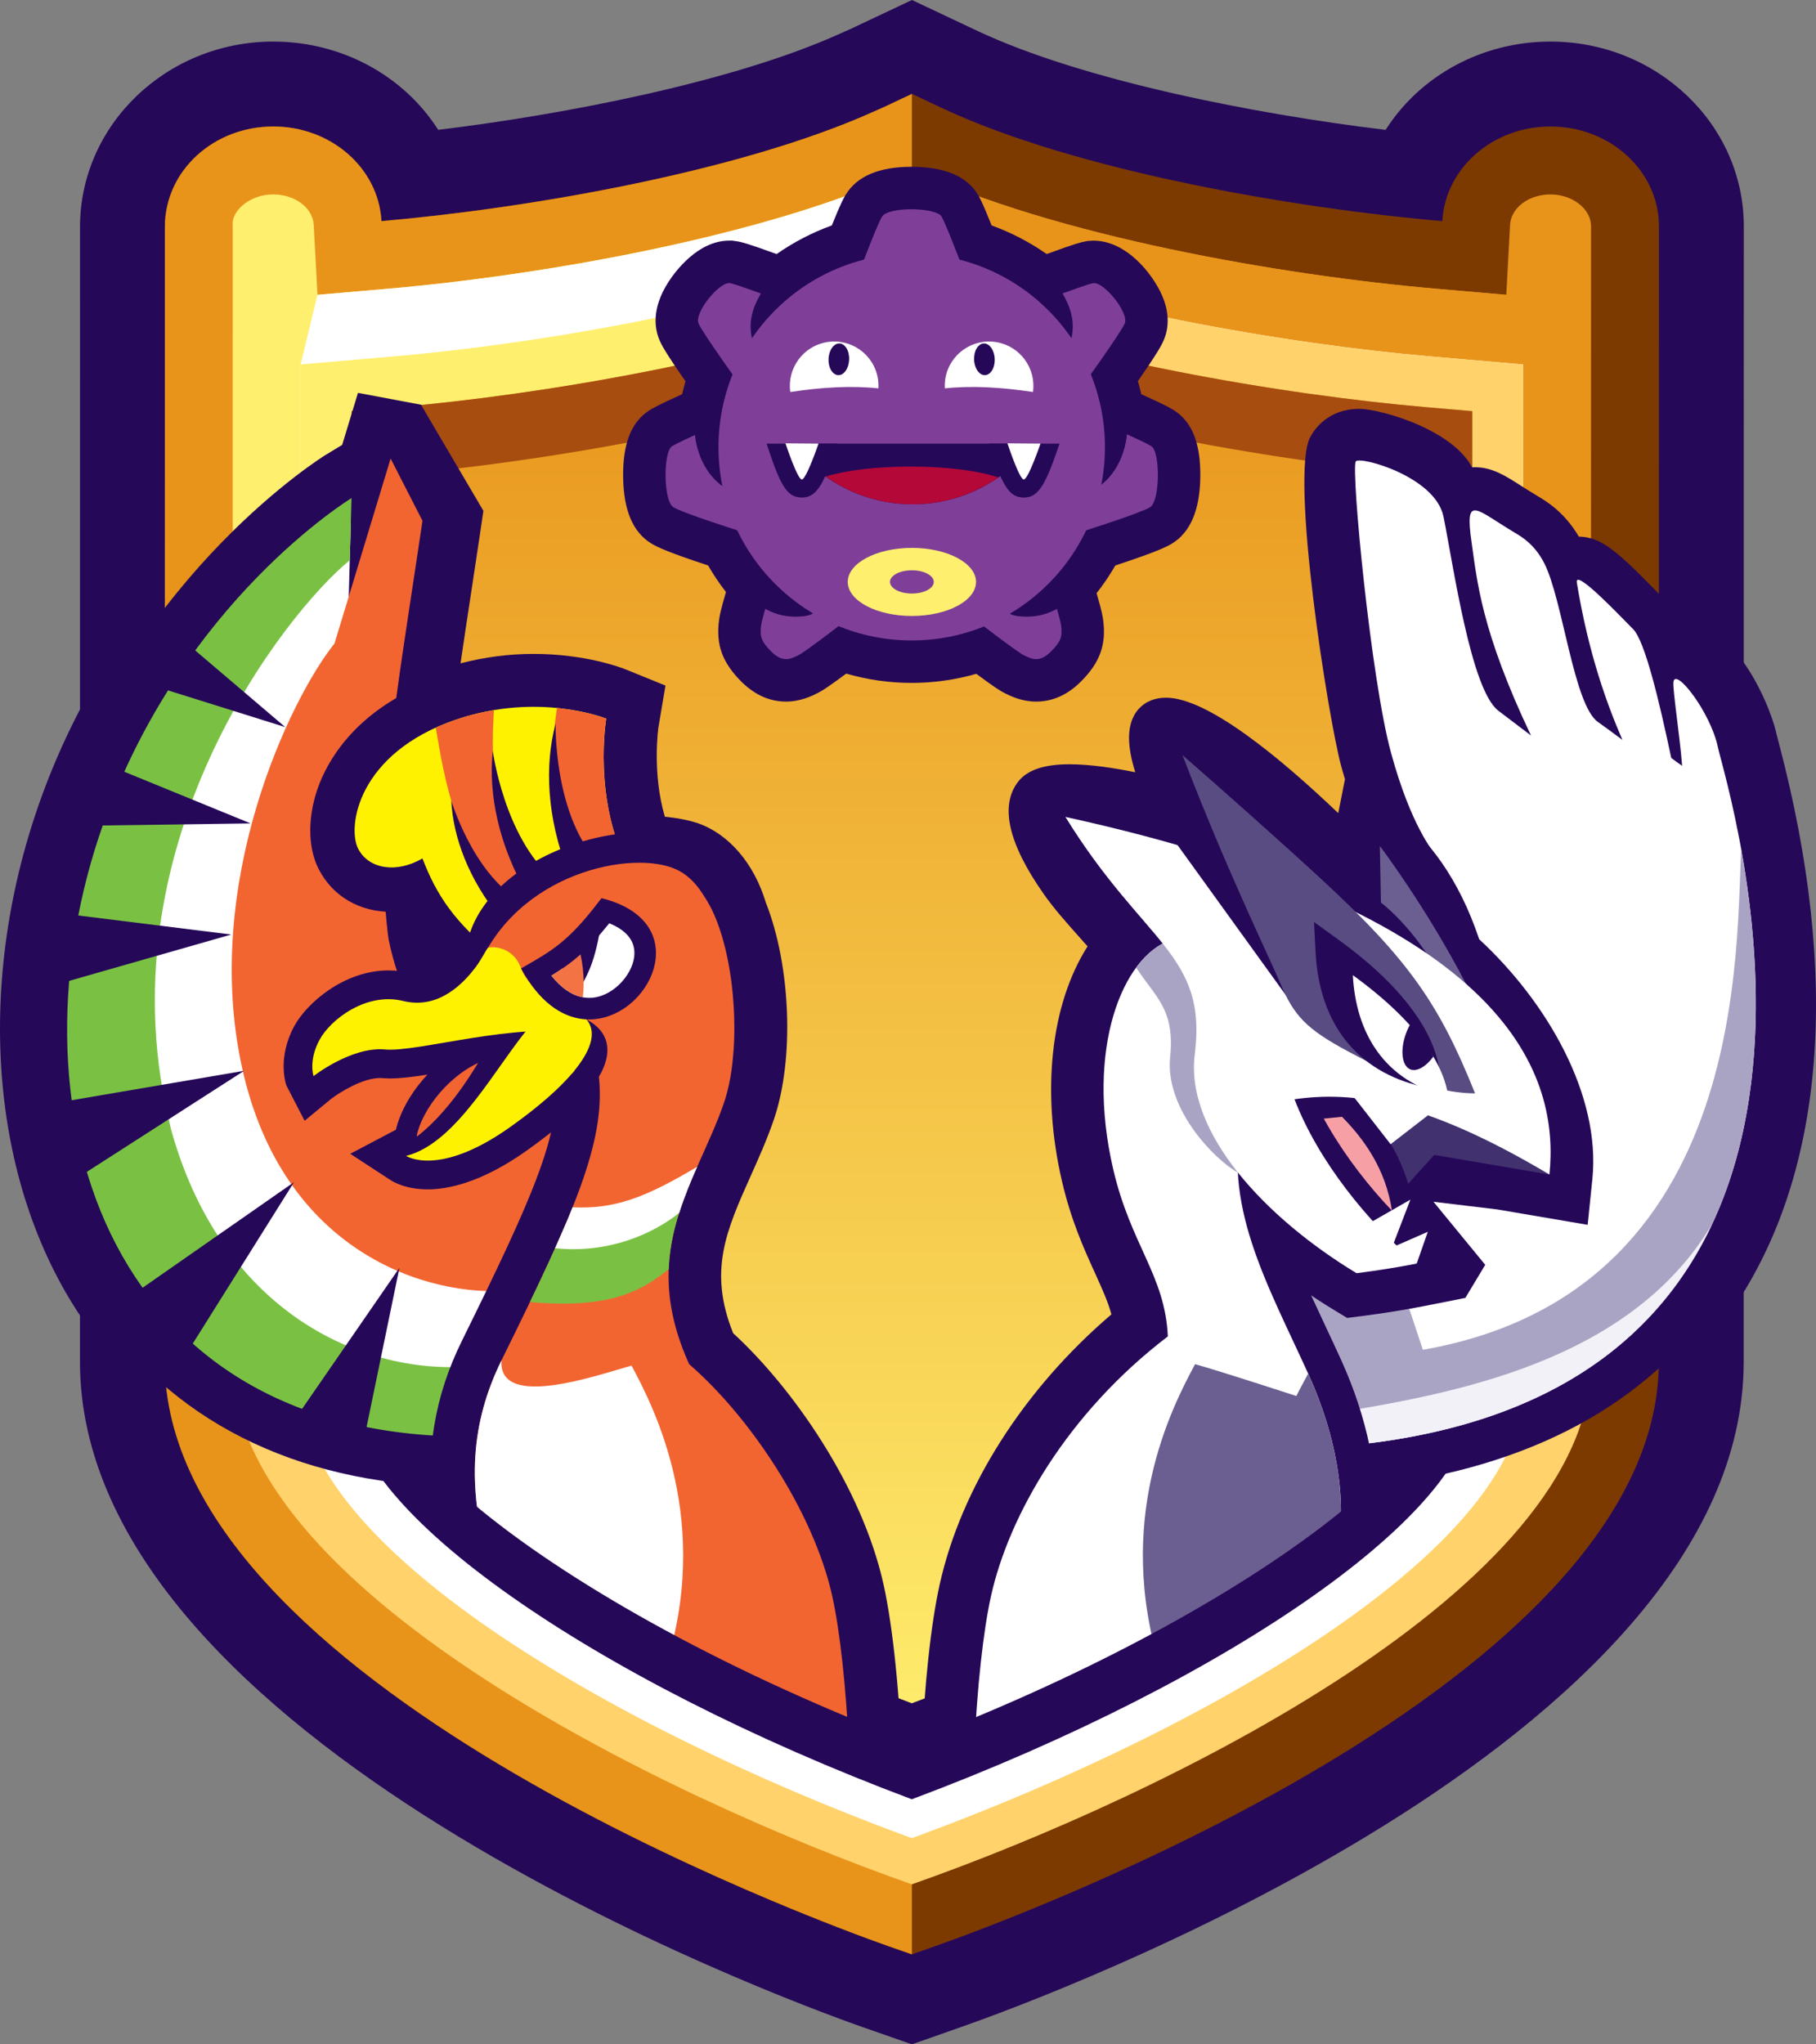 <svg width="327" height="368" viewBox="0 0 327 368" fill="none" xmlns="http://www.w3.org/2000/svg">
<rect x="0" y="0" width="327" height="368" fill="#808080" stroke="none"/>
<g clip-path="url(#clip0_24_72)">
<path d="M84.25 270.714C54.203 270.708 30.438 259.55 15.537 238.45C-1.601 214.179 -4.812 178.117 7.156 144.334C22.572 100.801 56.652 79.519 56.998 79.312L59.028 78.077L62.331 67.211L77.863 70.127L88.626 91.695L88.065 95.519C87.53 99.132 86.992 102.682 86.459 106.179L86.321 107.077C82.495 132.243 79.192 153.979 81.897 166.91C83.522 174.68 87.116 179.893 93.421 183.526C95.585 180.919 97.061 179.678 98.885 179.678H99.473L100.184 179.924C102.781 180.964 103.118 183.919 103.027 187.356C103.28 187.427 103.537 187.501 103.803 187.566C108.417 188.742 111.824 191.465 113.665 195.437C116.704 202.025 113.835 207.859 111.306 213.002C109.437 216.802 106.681 222.398 104.959 229.989C107.559 234.347 107.961 238.512 107.811 241.334C107.596 245.335 106.067 249.361 103.464 252.83C104.263 256.366 103.815 259.701 102.127 262.758C98.295 269.697 90.758 270.349 88.283 270.559C87.142 270.658 85.861 270.715 84.468 270.715L84.25 270.714Z" fill="#260859"/>
<path d="M245.076 270.765C240.167 270.765 235.962 268.785 232.915 265.033C226.936 257.683 227.976 245.723 230.074 234.613C227.794 232.947 224.752 230.555 223.089 226.682L219.207 217.66L227.817 212.925C245.881 202.971 252.633 184.112 247.877 156.863C245.734 153.854 242.74 148.272 240.03 138.321C238.052 131.062 230.488 85.594 234.586 77.951C235.32 76.575 238.236 72.069 244.765 72.069C248.894 72.069 258.708 74.727 265.069 81.062C265.248 81.054 265.423 81.051 265.601 81.051C269.58 81.051 272.597 82.986 275.514 84.853L275.86 85.071C276.636 85.565 277.469 86.094 278.392 86.641C280.02 87.61 283.227 89.514 286.076 93.691C290.645 94.442 294.312 98.006 300.775 104.634C300.925 104.793 301.497 105.379 301.647 105.524C303.256 107.116 304.531 109.188 305.709 112.143C314.002 115.322 319.006 127.817 319.941 132.345L320.309 133.751C331.463 175.989 328.631 211.167 312.118 235.483C298.696 255.261 276.854 267.09 247.201 270.638C246.443 270.723 245.755 270.765 245.076 270.765Z" fill="#260859"/>
<path d="M155.121 364.827C140.711 359.753 14.399 313.307 14.399 245.145L14.407 40.853C14.407 22.453 30.018 7.484 49.207 7.484C61.428 7.484 72.618 13.519 78.903 23.37C101.708 20.613 132.072 14.714 151.161 6.1L153.017 5.281L164.21 0L175.936 5.534C194.875 14.457 225.964 20.548 249.5 23.379C255.788 13.521 266.975 7.484 279.19 7.484C298.385 7.484 313.999 22.39 313.999 40.714L313.979 245.144C313.979 313.547 187.692 359.761 173.291 364.804L164.211 368L155.121 364.827Z" fill="#260859"/>
<path d="M160.151 350.391C146.789 345.691 29.679 302.809 29.679 245.145L29.688 40.853C29.688 30.749 38.451 22.77 49.208 22.77C59.602 22.77 68.158 30.248 68.688 39.794L68.691 39.802C94.33 37.586 132.965 31.081 157.444 20.036L159.203 19.26L164.21 16.899L169.413 19.356C193.66 30.784 233.209 37.513 259.71 39.803H259.713C260.242 30.251 268.796 22.771 279.19 22.771C289.959 22.771 298.719 30.821 298.719 40.715L298.699 245.146C298.699 302.94 181.589 345.699 168.235 350.383L164.196 351.806L160.151 350.391Z" fill="#7C3A00"/>
<path d="M164.153 43.817L163.046 44.267C135.703 55.442 96.259 61.971 70.789 64.164L54.135 65.603L54.129 160.524H164.153V43.817Z" fill="#FFEF6F"/>
<path d="M164.201 16.902L159.202 19.26L157.443 20.036C132.964 31.081 94.33 37.586 68.69 39.802L68.687 39.794C68.157 30.248 59.601 22.77 49.207 22.77C38.45 22.77 29.687 30.749 29.687 40.853L29.678 245.145C29.678 302.809 146.789 345.69 160.151 350.391L164.195 351.805L164.201 351.802V16.902H164.201Z" fill="#E8941A"/>
<path d="M279.19 34.999C275.278 34.999 272.083 37.402 271.914 40.468L271.231 53.071L258.659 51.983C230.929 49.589 189.873 42.516 164.201 30.415C163.641 30.678 163.035 30.928 162.46 31.186C162.472 31.183 162.482 31.177 162.491 31.174V253.932L286.481 162.023L286.495 40.715C286.494 37.617 283.149 34.999 279.19 34.999Z" fill="#E8941A"/>
<path d="M162.49 250.242V31.175C136.731 42.803 96.873 49.64 69.737 51.984L57.168 53.072L56.486 40.475C56.316 37.403 53.118 35 49.207 35C45.026 35 41.897 37.823 41.891 40.237L41.911 40.855L41.908 151.645L162.49 250.242Z" fill="#FFEF6F"/>
<path d="M258.659 51.983C230.929 49.589 189.873 42.516 164.201 30.415C163.845 30.582 163.454 30.741 163.094 30.905V61.031L184.886 59.903L266.958 75.495L274.268 65.606L271.231 53.071L258.659 51.983Z" fill="#E8941A"/>
<path d="M163.094 30.905C137.36 42.701 97.083 49.623 69.737 51.984L57.168 53.072L54.134 65.604L68.228 70.622L142.506 62.096L163.094 61.031V30.905Z" fill="white"/>
<path d="M41.908 138.398L41.903 245.499C41.903 285.55 118.277 323.054 164.187 339.199C210.1 323.068 286.474 285.581 286.474 245.499L286.486 138.398H41.908Z" fill="#FFD26C"/>
<path d="M163.131 330.5C108.874 310.499 54.126 277.908 54.126 250.178L54.135 65.604L70.789 64.165C96.259 61.972 135.703 55.444 163.046 44.268L164.201 43.798L165.354 44.268C192.697 55.443 232.138 61.971 257.611 64.165L274.268 65.607L274.251 250.178C274.251 277.935 219.504 310.519 165.244 330.5L164.188 330.888L163.131 330.5Z" fill="white"/>
<path d="M257.611 64.164C232.138 61.971 192.697 55.443 165.354 44.267L164.201 43.797L163.046 44.267L164.153 43.817V160.524H274.258L274.267 65.607L257.611 64.164Z" fill="#FFD26C"/>
<path d="M164.153 43.817L163.046 44.267C135.703 55.442 96.259 61.971 70.789 64.164L54.135 65.603L54.129 160.524H164.153V43.817Z" fill="#FFEF6F"/>
<path d="M164.187 320.58C106.59 298.992 63.295 268.586 63.295 249.65L63.303 74.013L71.576 73.299C96.822 71.126 136.018 64.694 164.201 53.683C192.376 64.694 231.569 71.126 256.821 73.299L265.1 74.016L265.083 249.65C265.082 268.606 221.786 299.012 164.187 320.58Z" fill="url(#paint0_linear_24_72)"/>
<path d="M265.082 235.681C265.082 254.637 221.786 285.043 164.187 306.611C106.599 285.026 63.308 254.629 63.295 235.69V252.957C63.295 271.891 106.591 302.297 164.187 323.887C221.786 302.319 265.082 271.913 265.082 252.957L265.099 74.017L265.082 235.681Z" fill="#260859"/>
<path d="M164.153 53.7C135.972 64.7 96.808 71.126 71.575 73.299L63.303 74.013V86.16L70.65 85.531C96.137 83.358 135.692 76.932 164.153 65.932V53.7Z" fill="#A84D10"/>
<path d="M256.821 73.299C231.569 71.126 192.376 64.694 164.201 53.683C164.04 53.746 163.87 53.802 163.708 53.865C163.853 53.811 164.006 53.757 164.153 53.7V65.932C164.167 65.926 164.184 65.92 164.201 65.915C192.659 76.926 232.242 83.358 257.749 85.531L265.099 86.163V74.016L256.821 73.299Z" fill="#A84D10"/>
<path d="M63.303 76.651L63.294 249.65C63.294 255.173 66.995 261.67 73.635 268.638C74.478 268.717 75.311 268.813 76.166 268.875C76.22 269.757 76.288 270.576 76.367 271.369C93.14 287.427 124.646 305.569 162.541 319.952L162.498 318.671C162.071 305.359 160.796 292.852 159.097 285.216C155.154 267.513 142.702 249.804 132.01 239.978C127.526 228.766 130.747 221.575 135.194 211.638C136.55 208.614 138.088 205.191 139.326 201.588C143.056 190.758 142.419 173.871 137.887 162.433C135.786 155.442 131.228 150.121 125.683 148.197C123.995 147.634 122.038 147.246 119.716 147.019C117.385 139.085 118.549 131.018 118.557 130.953L119.829 123.411L112.754 120.538C112.046 120.249 105.546 117.708 96.063 117.708C91.693 117.708 87.287 118.277 82.928 119.405C83.522 115.331 84.156 111.142 84.811 106.85C84.811 106.85 86.018 98.908 86.553 95.3L87.043 91.951L75.808 72.854C75.808 72.854 73.457 73.143 71.576 73.302L63.303 76.651Z" fill="#260859"/>
<path d="M250.825 272.513C250.836 271.238 250.85 269.963 250.765 268.595C252.391 268.357 253.983 268.088 255.557 267.795C261.692 261.148 265.082 254.951 265.082 249.65L263.95 85.34C263.95 85.34 265.774 85.244 265.569 85.266C262.85 77.602 248.647 73.598 244.764 73.598C239.241 73.598 236.746 77.149 235.93 78.673C232.24 85.561 239.184 129.423 241.504 137.918C241.728 138.745 241.955 139.507 242.184 140.264L240.972 146.37C230.592 136.467 217.484 125.592 209.965 125.592C209.489 125.592 209.03 125.631 208.588 125.705C206.668 126.039 205.116 127.127 204.226 128.762C202.938 131.125 202.992 134.421 204.422 139.014C200.766 138.269 196.353 137.577 192.575 137.577C187.944 137.577 184.899 138.631 183.268 140.794C180.025 145.098 181.58 151.847 187.885 160.857C189.742 163.518 192.082 166.142 194.388 168.726C194.866 169.267 195.35 169.808 195.832 170.352C189.196 180.799 187.468 196.485 191.226 212.63C192.872 219.694 195.149 224.712 197.163 229.147C198.443 231.963 199.485 234.258 200.128 236.598C184.344 250.074 173.095 267.744 169.206 285.209C167.623 292.307 166.425 303.459 165.91 315.819L165.743 319.984C202.79 305.948 233.761 288.304 250.825 272.513Z" fill="#260859"/>
<path d="M110.893 196.724C109.454 193.613 106.743 191.471 103.056 190.53C88.934 186.969 81.488 179.876 78.905 167.537C76.087 154.064 79.429 132.076 83.3 106.615L83.437 105.72C83.969 102.227 84.507 98.679 85.04 95.078L85.462 92.202L75.807 72.852L64.458 70.721L61.615 80.082L58.593 81.915C58.261 82.119 25.164 102.636 10.037 145.353C-1.607 178.221 1.458 213.212 18.029 236.684C32.334 256.937 55.239 267.65 84.261 267.656C85.64 267.662 86.904 267.608 88.02 267.515C91.622 267.203 96.723 266.217 99.454 261.278C100.992 258.49 101.207 255.49 100.1 252.132C102.906 248.896 104.552 245.025 104.759 241.169C104.9 238.549 104.472 234.619 101.706 230.57C103.481 221.973 106.529 215.788 108.557 211.665C111.004 206.689 113.32 201.986 110.893 196.724Z" fill="#260859"/>
<path d="M22.604 150.258C33.001 101.999 63.173 94.037 63.173 94.037L62.439 120.198L63.031 175.569C63.031 175.569 61.144 219.706 84.972 229.167C108.8 238.625 90.005 259.788 58.704 251.732C28.818 244.584 11.391 201.467 22.604 150.258Z" fill="white"/>
<path d="M43.593 192.216C36.295 159.037 52.181 125.877 60.227 115.846L70.338 82.545L76.076 93.754C72.796 115.94 69.278 136.259 68.856 152.339C68.769 155.543 69.525 166.936 70.038 169.396C72.456 180.951 78.041 189.029 87.699 194.345C89.325 195.24 97.193 182.025 99.05 182.765C101.481 183.74 97.991 198.604 100.841 199.323C107.463 200.995 95.839 209.249 92.185 232.287C76.815 233.673 50.875 225.317 43.593 192.216Z" fill="#F26531"/>
<path d="M18.573 148.388C32.819 108.153 63.295 89.665 63.295 89.665L62.98 100.851C51.566 110.111 17.831 152.486 30.806 203.324C40.572 238.617 69.086 249.183 89.189 245.358C86.215 251.929 99.47 258.598 84.267 258.598C17.798 258.584 1.031 197.925 18.573 148.388Z" fill="#7AC143"/>
<path d="M32.395 114.739L26.504 123.106L51.362 130.886L32.395 114.739Z" fill="#260859"/>
<path d="M16.355 136.457L12.626 148.675L45.123 148.224L16.355 136.457Z" fill="#260859"/>
<path d="M10.799 164.386L10.388 177.157L41.637 168.225L10.799 164.386Z" fill="#260859"/>
<path d="M8.726 198.765L12.504 212.96L43.959 192.754L8.726 198.765Z" fill="#260859"/>
<path d="M23.615 233.245L33.072 244.476L52.942 212.801L23.615 233.245Z" fill="#260859"/>
<path d="M52.569 256.258L65.532 259.193L71.924 228.218L52.569 256.258Z" fill="#260859"/>
<path d="M112.989 156.441C113.096 156.453 113.193 156.447 113.307 156.458C106.651 144.096 109.163 129.364 109.163 129.364C109.163 129.364 97.061 124.453 82.095 129.548C64.41 135.57 62.448 148.909 64.516 152.828C66.465 156.52 71.503 157.2 76.069 154.526C78.64 161.213 81.869 166.021 89.352 172.073L114.482 157.466C114.481 157.467 113.875 157.18 112.989 156.441Z" fill="#FFF200"/>
<path d="M77.019 214.099C73.105 214.099 70.84 212.779 70.236 212.373L63.065 207.695L71.887 203.046C75.66 202.114 79.585 197.518 83.366 192.369C82.57 192.5 81.797 192.633 81.05 192.757C76.683 193.505 73.012 194.132 70.25 194.132C69.751 194.132 69.287 194.109 68.859 194.072C68.712 194.058 68.573 194.053 68.432 194.053C65.209 194.053 60.994 196.756 59.64 197.799L54.849 201.748L51.563 195.387C51.394 194.888 49.963 190.332 52.963 184.75C55.214 180.573 61.961 174.686 69.936 174.686C71.256 174.686 72.57 174.844 73.842 175.159C74.273 175.266 74.7 175.32 75.099 175.32C77.15 175.32 79.291 173.884 81.466 171.053C82.001 170.325 82.366 169.681 82.661 169.168C83.004 168.574 83.295 168.08 83.672 167.579C84.95 166.049 86.578 165.332 88.697 165.332C92.325 165.332 96.862 167.253 98.717 172.639C98.723 172.639 99.238 173.702 101.719 176.051C104.356 176.606 106.514 177.533 108.146 178.814C110.536 180.698 111.814 183.381 111.737 186.379C111.587 192.389 106.03 199.195 94.746 207.185C86.663 212.898 80.644 214.099 77.019 214.099Z" fill="#260859"/>
<path d="M84.321 178.296C78.439 173.536 74.618 169.243 71.715 164.108C71.309 164.134 70.902 164.151 70.499 164.151C64.742 164.151 59.98 161.386 57.443 156.563C55.302 152.514 55.349 146.533 57.57 140.948C59.539 135.984 65.014 126.914 79.515 121.973C84.853 120.156 90.422 119.236 96.063 119.236C105.271 119.236 111.496 121.675 112.179 121.953L118.118 124.364L117.05 130.7C117.035 130.799 115.421 141.793 119.545 151.035L131.381 156.841L118.523 164.378L88.603 181.759L84.321 178.296Z" fill="#260859"/>
<path d="M104.801 199.526C101.422 199.526 100.612 196.33 99.901 193.511C99.354 191.349 98.788 189.114 97.295 187.623C91.707 182.036 83.745 178.78 83.663 178.746L82.933 178.452L82.751 177.681C81.367 171.856 82.698 166.166 86.603 161.219C92.624 153.597 104.729 148.273 116.041 148.273C119.386 148.273 122.468 148.735 125.198 149.648C133.491 152.526 138.827 163.486 137.368 174.599C135.49 188.868 123.451 198.184 105.163 199.516L104.801 199.526Z" fill="#260859"/>
<path d="M160.973 318.719C160.548 305.509 159.291 293.11 157.605 285.548C153.696 267.989 141.334 250.524 130.724 240.876C125.805 228.873 129.331 220.994 133.789 211.034C135.137 208.033 136.661 204.636 137.882 201.088C142.501 187.672 140.276 163.358 131.091 154.109L130.456 153.469L117.929 157.005L117.723 157.88C115.092 169.007 108.645 183.506 103.244 187.348L99.457 190.04L99.945 194.65C100.939 204.196 95.875 215.611 83.2 241.311C78.162 251.52 76.556 261.638 78.094 272.983C95.008 288.412 125.049 305.554 160.993 319.356L160.973 318.719Z" fill="#260859"/>
<path d="M85.284 177.108C79.271 172.243 75.42 167.823 72.57 162.485C71.876 162.576 71.183 162.621 70.5 162.621C65.331 162.621 61.063 160.157 58.794 155.849C56.857 152.186 56.931 146.695 58.99 141.512C60.865 136.788 66.09 128.161 80.008 123.421C85.19 121.655 90.589 120.763 96.064 120.763C104.926 120.763 110.942 123.098 111.599 123.367L116.411 125.319L115.545 130.444C115.528 130.547 113.783 142.407 118.385 152.165L128.157 156.959L117.751 163.057L88.749 179.907L85.284 177.108Z" fill="#260859"/>
<path d="M112.989 156.441C113.096 156.453 113.193 156.447 113.307 156.458C106.651 144.096 109.163 129.364 109.163 129.364C109.163 129.364 97.061 124.453 82.095 129.548C64.41 135.57 62.448 148.909 64.516 152.828C66.465 156.52 71.503 157.2 76.069 154.526C78.64 161.213 81.869 166.021 89.352 172.073L114.482 157.466C114.481 157.467 113.875 157.18 112.989 156.441Z" fill="#FFF200"/>
<path d="M88.943 127.846C86.751 128.209 84.465 128.741 82.095 129.549C80.795 129.991 79.594 130.478 78.461 130.991C78.558 131.544 78.657 132.094 78.753 132.663C80.401 142.169 82.664 155.13 95.984 168.217L98.718 166.628L101.972 163.226C101.626 162.897 101.287 162.563 100.958 162.231C90.045 151.298 88.022 142.31 88.943 127.846Z" fill="#F26531"/>
<path d="M109.162 129.365C109.162 129.365 105.733 127.988 100.292 127.449C98.156 141.696 100.785 150.823 104.549 159.119C106.627 157.656 109.154 156.039 113.306 156.458C106.65 144.096 109.162 129.365 109.162 129.365Z" fill="#F26531"/>
<path d="M124.714 151.098C108.407 145.652 79.631 157.949 84.239 177.33C84.239 177.33 92.487 180.653 98.375 186.541C102.354 190.514 100.688 198.309 105.053 197.988C144.988 195.081 140.257 156.495 124.714 151.098Z" fill="#260859"/>
<path d="M156.112 285.879C152.252 268.535 139.895 251.18 129.444 241.779C124.077 228.986 127.926 220.392 132.395 210.407C133.729 207.431 135.241 204.063 136.436 200.589C140.824 187.85 138.674 163.915 130.004 155.186L119.208 158.231C116.523 169.585 109.989 184.421 104.129 188.592L101.07 190.768L101.464 194.491C102.497 204.436 97.382 216.005 84.569 241.991C79.457 252.35 77.899 262.732 79.834 274.544C96.767 289.338 125.387 305.537 159.442 318.766C158.956 303.546 157.48 292.01 156.112 285.879Z" fill="#260859"/>
<path d="M149.85 287.276C146.451 272.024 134.947 254.941 124.097 245.576C124.082 245.539 124.074 245.508 124.054 245.471C114.778 224.905 125.428 212.858 130.37 198.501C134.131 187.575 132.038 166.344 125.45 159.713C123.375 168.497 116.605 187.595 107.845 193.825C109.086 205.712 103.217 218.691 90.322 244.83C84.734 256.164 84.106 267.449 87.895 281.03C103.861 292.981 126.558 305.411 152.923 316.167C152.396 303.491 151.179 293.24 149.85 287.276Z" fill="#F26531"/>
<path d="M121.811 156.52C113.915 152.846 92.954 157.09 85.992 174.453C85.992 174.453 92.439 178.156 96.642 183.702C99.477 187.451 99.304 193.916 102.955 194.01C134.035 194.812 133.809 162.108 121.811 156.52Z" fill="#F26531"/>
<path d="M75.394 208.897C73.994 208.897 72.746 208.247 71.958 207.114C70.534 205.072 71.412 202.7 71.879 201.428C74.374 194.684 81.226 188.243 87.468 186.761L99.08 183.682L100.372 184.308C103.6 185.869 102.181 182.063 104.24 182.879C112.593 186.191 108.494 192.96 107.384 194.522C104.872 198.058 101.74 198.055 100.086 198.342C93.354 199.481 89.579 201.32 86.823 202.669C85.732 203.201 84.792 203.66 83.789 204.045C83.081 204.32 81.566 205.511 80.657 206.222C78.606 207.835 77.249 208.897 75.394 208.897Z" fill="#260859"/>
<path d="M98.683 187.805L88.363 190.541C83.378 191.72 77.614 197.115 75.524 202.77C73.428 208.432 78.993 201.733 82.39 200.424C85.774 199.11 89.728 196.154 99.428 194.508C109.129 192.865 98.683 187.805 98.683 187.805Z" fill="#F26531"/>
<path d="M88.532 186.898C88.532 186.898 80.512 203.541 70.284 207.339L78.078 208.336C78.078 208.336 89.382 201.53 91.449 194.041C93.517 186.561 93.299 182.557 93.299 182.557L88.532 186.898Z" fill="#260859"/>
<path d="M104.942 182.889C100.485 179.378 89.122 180.931 89.122 180.931L95.472 184.683C89.388 191.764 82.282 205.82 73.12 208.075C73.12 208.075 78.98 211.991 91.756 202.953C104.532 193.915 109.409 186.397 104.942 182.889Z" fill="#FFF200"/>
<path d="M87.822 170.671C87.261 171.422 86.85 172.468 85.573 174.204C83.678 176.672 79.172 181.817 72.593 180.185C66.014 178.553 59.533 183.466 57.523 187.204C55.514 190.941 56.46 193.707 56.46 193.707C56.46 193.707 63.269 188.369 69.316 188.913C75.368 189.463 92.56 183.898 105.755 186C105.755 186 95.347 178.63 93.823 174.332C92.365 170.09 88.094 170.351 87.822 170.671Z" fill="#FFF200"/>
<path d="M108.304 161.678C102.331 169.609 99.457 171.088 93.823 174.332C107.038 198.682 131.987 167.546 108.304 161.678Z" fill="#260859"/>
<path d="M106.095 179.628C103.204 179.628 100.898 177.647 99.292 175.632C103.064 173.312 105.846 171.017 109.706 166.2C113.011 167.548 114.518 169.583 114.193 172.252C113.776 175.663 110.148 179.628 106.095 179.628Z" fill="white"/>
<path d="M108.12 166.821C106.22 167.668 104.385 168.73 102.538 169.524C101.513 169.966 99.728 171.382 99.904 171.816C100.736 173.865 102.096 175.843 104.314 176.712C104.529 176.797 104.75 176.865 104.971 176.922C105.474 176.018 105.939 175.049 106.347 174.015C107.157 171.94 107.803 169.118 108.12 166.821Z" fill="#260859"/>
<path d="M105.098 176.964C105.098 175.125 104.889 173.385 104.532 171.793C102.861 173.286 101.201 174.456 99.292 175.632C100.677 177.372 102.592 179.078 104.948 179.514C105.039 178.69 105.098 177.842 105.098 176.964Z" fill="#F37344"/>
<path d="M81.259 144.093C81.577 150.723 84.417 158.303 89.991 165.143L93.466 162.088C85.049 156.937 81.259 144.093 81.259 144.093Z" fill="#260859"/>
<path d="M88.737 135.19C87.898 142.923 89.813 152.208 95.024 161.134L99.596 158.232C90.793 150.735 88.737 135.19 88.737 135.19Z" fill="#260859"/>
<path d="M100.045 130.263C98.026 137.769 98.485 147.238 102.255 156.863L107.217 154.707C99.677 145.943 100.045 130.263 100.045 130.263Z" fill="#260859"/>
<path d="M120.415 228.453C120.608 223.379 121.961 218.797 123.697 214.391C123.984 213.662 118.375 218.55 112.683 220.174C107.418 221.675 102.054 219.877 101.841 220.386C100.076 224.541 97.935 229.159 95.423 234.384C109.208 235.585 115.127 232.771 120.415 228.453Z" fill="#7AC143"/>
<path d="M122.309 218.318C123.216 215.476 124.348 212.734 125.547 210.022C116.172 215.615 110.667 217.681 103.099 217.326C102.183 219.621 101.127 222.075 99.952 224.69C109.46 225.708 117.571 222.143 122.309 218.318Z" fill="white"/>
<path d="M90.306 244.87C84.734 256.19 84.109 267.464 87.896 281.031C96.63 287.568 107.365 294.252 119.633 300.726C128.425 274.018 117.77 253.353 113.717 245.825C107.795 247.457 89.646 253.915 90.306 244.87Z" fill="white"/>
<path d="M186.579 126.293C183.993 126.293 182.036 125.324 180.982 124.805C180.345 124.483 179.532 124.071 175.802 121.295C172.012 122.38 168.104 122.93 164.17 122.93C160.167 122.93 156.206 122.366 152.376 121.255C148.586 124.077 147.754 124.493 147.193 124.776C146.199 125.272 144.149 126.292 141.54 126.292C138.634 126.292 135.964 125.117 133.601 122.807C130.052 119.308 128.863 116.032 129.495 111.49C129.594 110.767 129.814 109.657 130.721 106.568C129.551 105.064 128.472 103.46 127.501 101.788C120.363 99.439 118.319 98.467 117.268 97.827C113.946 95.781 112.295 91.882 112.207 85.901C112.122 79.939 113.632 76.024 116.821 73.936C117.333 73.601 118.169 73.057 122.831 70.958C123.009 70.179 123.213 69.405 123.434 68.641C119.69 63.257 119.152 62.098 118.86 61.469C117.837 59.242 117.271 55.587 120.353 50.773C121.477 49.022 125.592 43.315 131.302 43.315H131.88L132.9 43.468C133.582 43.602 134.54 43.794 139.847 45.735C142.923 43.584 146.259 41.853 149.785 40.578C151.436 36.447 151.994 35.523 152.266 35.07C154.305 31.721 158.285 30.024 164.105 30.024C170.087 30.024 174.128 31.73 176.119 35.092C176.408 35.583 176.884 36.384 178.557 40.581C182.078 41.856 185.408 43.584 188.473 45.729C193.713 43.808 194.653 43.618 195.282 43.488L195.814 43.38L196.826 43.318C202.561 43.318 206.515 48.532 207.954 50.773C211.035 55.581 210.472 59.23 209.455 61.446C209.152 62.103 208.602 63.279 204.895 68.606C205.121 69.385 205.326 70.17 205.507 70.961C210.2 73.069 210.993 73.59 211.523 73.939C214.711 76.024 216.221 79.939 216.133 85.904C216.051 91.798 214.355 95.804 211.089 97.81C210.352 98.264 208.993 99.105 200.836 101.788C199.828 103.533 198.692 105.205 197.46 106.778C198.438 110.133 198.554 110.974 198.624 111.49C199.256 116.035 198.071 119.307 194.531 122.792C192.161 125.114 189.488 126.293 186.579 126.293Z" fill="#260859"/>
<path d="M186.579 124.763C184.335 124.763 182.582 123.891 181.64 123.426C181.099 123.151 180.266 122.734 176.105 119.609C172.228 120.799 168.22 121.403 164.17 121.403C160.055 121.403 155.997 120.788 152.079 119.57C147.857 122.737 147.021 123.154 146.503 123.415C145.543 123.891 143.784 124.763 141.541 124.763C139.048 124.763 136.74 123.74 134.669 121.715C131.472 118.564 130.444 115.759 131.007 111.704C131.107 110.978 131.355 109.785 132.412 106.241C130.968 104.456 129.671 102.538 128.538 100.52C121.078 98.081 119.016 97.103 118.067 96.522C115.224 94.774 113.813 91.294 113.736 85.882C113.657 80.485 114.943 76.994 117.659 75.214C118.146 74.897 118.999 74.345 124.159 72.041C124.419 70.8 124.74 69.573 125.108 68.371C121.049 62.563 120.514 61.398 120.245 60.82C119.384 58.947 118.929 55.831 121.639 51.597C122.661 50.005 126.371 44.845 131.302 44.845H131.88L132.642 44.975C133.245 45.094 134.268 45.307 140.08 47.446C143.379 45.044 147.09 43.111 150.95 41.788C152.757 37.217 153.323 36.279 153.575 35.857C155.317 32.998 158.854 31.553 164.105 31.553C169.509 31.553 173.109 33.006 174.802 35.871C175.071 36.324 175.556 37.143 177.394 41.79C181.245 43.116 184.947 45.039 188.244 47.44C194.053 45.297 195.002 45.105 195.588 44.986L196.123 44.875L196.882 44.847C201.966 44.847 205.654 50.015 206.668 51.597C209.378 55.824 208.922 58.941 208.067 60.811C207.786 61.411 207.243 62.581 203.221 68.337C203.598 69.555 203.915 70.793 204.178 72.042C209.378 74.36 210.182 74.887 210.681 75.216C213.397 76.992 214.683 80.483 214.606 85.884C214.53 91.222 213.077 94.795 210.29 96.509C209.622 96.919 208.268 97.75 199.799 100.518C198.624 102.618 197.276 104.598 195.769 106.443C196.922 110.339 197.043 111.205 197.112 111.702C197.675 115.756 196.653 118.561 193.461 121.701C191.385 123.738 189.071 124.763 186.579 124.763Z" fill="#260859"/>
<path d="M174.437 51.151C174.437 51.151 170.534 40.667 169.543 38.984C168.546 37.298 159.939 37.156 158.817 39.007C157.704 40.868 153.923 51.151 153.923 51.151H174.437Z" fill="#7F3F98"/>
<path d="M153.461 110.809C153.461 110.809 145.27 117.193 143.77 117.943C142.272 118.691 140.917 119.275 138.944 117.346C137.003 115.433 136.791 114.487 137.06 112.543C137.329 110.608 140.595 100.518 140.595 100.518L153.461 110.809Z" fill="#7F3F98"/>
<path d="M174.658 110.809C174.658 110.809 182.849 117.193 184.35 117.943C185.848 118.691 187.205 119.275 189.176 117.346C191.116 115.433 191.329 114.487 191.06 112.543C190.791 110.608 187.525 100.518 187.525 100.518L174.658 110.809Z" fill="#7F3F98"/>
<path d="M133.253 74.753C133.253 74.753 122.618 79.278 121.007 80.332C119.403 81.383 119.438 90.189 121.25 91.303C123.063 92.413 133.652 95.743 133.652 95.743L133.253 74.753Z" fill="#7F3F98"/>
<path d="M195.086 74.753C195.086 74.753 205.722 79.278 207.333 80.332C208.939 81.383 208.902 90.189 207.09 91.303C205.277 92.413 194.688 95.743 194.688 95.743L195.086 74.753Z" fill="#7F3F98"/>
<path d="M130.484 73.356L125.105 75.549C124.768 78.575 125.706 84.117 129.787 87.288C133.868 90.45 130.484 73.356 130.484 73.356Z" fill="#260859"/>
<path d="M197.57 73.356L202.949 75.549C203.286 78.575 202.349 84.117 198.267 87.288C194.186 90.45 197.57 73.356 197.57 73.356Z" fill="#260859"/>
<path d="M144.373 55.601C144.373 55.601 133.378 51.368 131.497 50.98C129.614 50.583 124.912 56.335 125.796 58.262C126.683 60.191 133.415 69.511 133.415 69.511L144.373 55.601Z" fill="#7F3F98"/>
<path d="M183.934 55.601C183.934 55.601 194.928 51.368 196.806 50.98C198.69 50.583 203.394 56.335 202.51 58.262C201.624 60.191 194.891 69.511 194.891 69.511L183.934 55.601Z" fill="#7F3F98"/>
<path d="M138.513 50.439C136.867 53.162 133.562 57.032 136.077 63.011C138.162 60.138 144.149 52.086 144.365 50.839L138.513 50.439Z" fill="#260859"/>
<path d="M184.46 106.219L192.167 103.028L194.625 106.542C191.612 108.855 188.997 111.291 184.013 110.982C177.711 110.582 184.46 106.219 184.46 106.219Z" fill="#260859"/>
<path d="M143.659 106.219L135.953 103.028L133.494 106.542C136.507 108.855 139.122 111.291 144.107 110.982C150.411 110.582 143.659 106.219 143.659 106.219Z" fill="#260859"/>
<path d="M189.827 50.439C191.47 53.162 194.775 57.032 192.257 63.011C190.179 60.138 184.185 52.086 183.97 50.839L189.827 50.439Z" fill="#260859"/>
<path d="M198.964 80.482C198.964 99.707 183.384 115.288 164.17 115.288C144.951 115.288 129.374 99.707 129.374 80.482C129.374 61.257 144.951 45.667 164.17 45.667C183.384 45.667 198.964 61.257 198.964 80.482Z" fill="#7F3F98"/>
<path d="M239.471 237.15C221.962 226.578 202.671 207.5 205.94 188.519C207.262 180.852 201.295 174.171 195.526 167.71C193.28 165.188 190.954 162.584 189.137 159.986C185.095 154.206 181.002 146.343 184.489 141.716C185.815 139.956 188.46 139.106 192.575 139.106C197.243 139.106 202.944 140.208 206.764 141.089C205.246 137.102 203.992 132.382 205.566 129.495C206.241 128.257 207.379 127.469 208.852 127.211C209.203 127.152 209.577 127.124 209.965 127.124C217.716 127.124 232.637 140.364 241.926 149.412L243.877 139.563L244.673 141.367C245.293 141.523 259.9 145.419 267.679 168.22C278.793 178.616 289.949 195.58 288.253 212.368L287.244 222.266L269.33 219.217L261.714 218.305L269.305 227.547L264.818 235.008L256.908 236.571C253.439 237.263 249.586 237.884 245.457 238.416L242.237 238.824L239.471 237.15Z" fill="#260859"/>
<path d="M240.085 238.135C233.956 225.056 228.666 213.76 231.662 202.159C235.633 186.788 235.234 175.085 230.478 167.386C226.675 161.227 221.418 159.832 220.404 159.614L218.667 159.243L208.466 161.631L208.174 161.734C195.775 165.961 186.601 186.025 192.716 212.283C194.325 219.205 196.563 224.129 198.554 228.513C200.018 231.737 201.204 234.35 201.842 237.152C185.913 250.503 174.581 268.093 170.699 285.541C169.133 292.554 167.946 303.61 167.439 315.879L167.297 319.393C202.607 305.855 232.229 289.083 249.319 273.865C249.659 264.494 247.469 254.277 242.89 244.181C241.963 242.142 241.02 240.13 240.085 238.135Z" fill="#260859"/>
<path d="M245.076 267.708C241.119 267.708 237.735 266.118 235.288 263.103C229.827 256.393 231.229 244.354 233.444 233.298C233.067 233.006 232.659 232.711 232.308 232.456C230.215 230.94 227.355 228.869 225.899 225.478L223.112 219L229.289 215.603C248.729 204.892 255.969 184.8 250.809 155.882C250.769 155.763 250.733 155.644 250.69 155.528C248.653 152.827 245.708 147.54 242.978 137.519C240.423 128.151 234.053 85.414 237.279 79.396C237.965 78.112 240.072 75.126 244.765 75.126C248.158 75.126 258.235 77.77 263.888 84.272C264.443 84.162 265.021 84.107 265.601 84.107C268.683 84.107 271.084 85.646 273.865 87.428C274.769 88 275.738 88.621 276.834 89.273C278.428 90.219 281.663 92.134 284.303 96.6C288.359 96.648 291.312 99.309 298.588 106.767C298.654 106.841 299.353 107.558 299.526 107.724C301.019 109.201 302.191 111.289 303.38 114.627C310.656 116.191 315.932 128.043 316.947 132.965C316.984 133.155 317.057 133.424 317.156 133.795L317.354 134.535C328.275 175.887 325.593 210.202 309.591 233.766C296.684 252.784 275.57 264.163 246.837 267.6C246.214 267.674 245.642 267.708 245.076 267.708Z" fill="#260859"/>
<path d="M309.341 134.536C308.047 128.243 301.61 119.975 301.329 122.792C301.185 124.265 302.496 132.609 302.895 137.863C302.198 137.361 301.397 136.811 300.935 136.434C298.775 126.226 296.188 115.351 294.067 113.251C292.464 111.673 283.477 102.082 283.933 104.872C286.02 117.631 289.356 126.761 292.143 133.187C289.912 131.546 288.9 130.773 287.753 129.979C283.358 126.936 281.418 107.958 278.067 101.384C276.354 98.01 273.986 96.618 272.867 95.955C265.673 91.679 263.71 88.801 264.991 97.687C265.968 104.459 266.69 113.511 275.68 132.399L269.729 127.882C264.81 123.918 261.703 101.763 259.924 93.005C258.452 85.721 244.679 82.023 244.12 83.069C243.265 84.667 246.833 122.153 250.467 135.476C254.098 148.793 258.027 153.069 258.324 153.829C261.091 168.852 262.23 188.533 252.263 204.613C250.632 207.242 229.721 191.165 227.453 193.568C225.184 195.97 241.569 216.855 238.581 218.949C236.859 220.162 235.012 221.316 233.03 222.407C234.406 225.608 240.575 227.34 241.665 231.545C242.076 231.545 233.687 261.35 245.916 259.885C345.071 248.035 310.641 140.829 309.341 134.536Z" fill="white"/>
<path d="M254.292 237.195C249.172 221.656 239.275 200.81 239.275 200.81L218.512 192.681L232.311 238.416L227.898 234.324L227.085 237.62L234.743 251.801C234.743 251.801 254.968 254.887 257.526 247.375C256.405 243.4 255.98 242.32 254.292 237.195Z" fill="#AAA4C4"/>
<path d="M244.523 244.276C242.308 244.389 241.963 239.207 240.19 239.487C238.754 248.203 237.845 260.851 245.916 259.885C322.055 250.789 319.427 185.467 313.519 152.78C312.548 173.682 314.471 240.578 244.523 244.276Z" fill="#AAA4C4"/>
<path d="M239.708 254.478C240.47 257.975 242.277 260.321 245.916 259.885C280.852 255.711 299.173 239.69 308.239 220.428C293.32 245.426 261.137 250.934 239.708 254.478Z" fill="#F2F1F8"/>
<path d="M266.354 169.076C258.786 146.476 244.302 142.849 244.302 142.849L243.053 152.664C241.609 151.267 217.934 127.192 209.112 128.719C203.099 129.759 208.781 141.951 209.305 143.288C204.878 142.129 188.955 138.333 185.709 142.637C182.466 146.938 187.806 155.416 190.391 159.111C196.8 168.285 209.443 177.194 207.446 188.776C204.249 207.336 223.635 225.804 240.261 235.84L242.574 237.24L245.259 236.9C249.275 236.381 253.093 235.772 256.614 235.072L263.858 233.638L267.439 227.682L258.123 216.332L269.588 217.708L285.887 220.482L286.734 212.214C288.248 197.243 278.725 180.523 266.354 169.076Z" fill="#260859"/>
<path d="M248.465 152.296L248.822 170.948L264.037 177.23C256.781 163.213 248.465 152.296 248.465 152.296Z" fill="#6B5F91"/>
<path d="M238.703 238.79C232.45 225.439 227.049 213.912 230.181 201.777C234.044 186.819 233.704 175.519 229.178 168.189C225.7 162.561 220.993 161.303 220.084 161.11L218.682 160.81L208.968 163.077L208.667 163.182C196.911 167.188 188.287 186.524 194.206 211.937C195.781 218.721 197.99 223.577 199.936 227.861C201.601 231.528 202.91 234.409 203.524 237.739C187.655 250.807 176.043 268.572 172.188 285.876C170.644 292.795 169.466 303.755 168.965 315.941L168.849 318.798C202.417 305.778 230.705 289.865 247.749 275.242C248.369 265.841 246.259 255.306 241.498 244.814C240.575 242.782 239.635 240.776 238.703 238.79Z" fill="#260859"/>
<path d="M178.453 287.276C177.119 293.243 175.901 303.509 175.38 316.203C201.748 305.461 224.468 293.036 240.445 281.082C242.94 270.927 240.702 258.59 235.653 247.469C228.272 231.207 219.733 216.564 223.967 200.17C231.719 170.167 218.742 167.39 218.742 167.39L210.738 169.257C202.174 172.178 195.387 188.717 200.454 210.484C203.632 224.147 209.783 229.564 210.29 240.564C192.186 254.385 181.685 272.76 178.453 287.276Z" fill="white"/>
<path d="M258.259 207.896L279.003 211.43L269.86 199.705L238.621 191.321L224.819 195.679L243.948 209.518L251.358 209.424L253.592 213.051L258.259 207.896Z" fill="#42316F"/>
<path d="M249.259 230.57C249.015 230.488 248.078 230.417 247.574 230.38C244.721 230.164 239.42 229.77 235.523 224.449C228.785 215.254 221.854 202.297 221.786 202.167L220.396 199.566L232.144 188.404L234.753 190.294C242.666 196.015 257.396 206.671 254.459 227.469L253.785 232.246L249.259 230.57Z" fill="#260859"/>
<path d="M245.968 160.64C239.646 157.079 244.784 166.525 244.784 166.525L257.393 172.388C257.393 172.388 252.292 164.202 245.968 160.64Z" fill="#260859"/>
<path d="M238.649 222.158C242.597 227.538 248.015 225.963 250.615 226.929C253.088 209.415 241.558 200.012 232.477 193.441L225.212 200.346C225.213 200.345 231.985 213.051 238.649 222.158Z" fill="#F6A0A6"/>
<path d="M236.185 201.576L243.181 200.881L240.323 194.2L233.245 194.809L236.185 201.576Z" fill="#260859"/>
<path d="M223.967 200.17C224.216 199.019 224.434 197.925 224.629 196.852L224.032 173.187L218.863 169.056L215.581 168.13L210.737 169.258C208.512 170.02 206.402 171.715 204.589 174.173C207.926 179.395 211.605 181.566 210.701 190.276C209.744 199.555 218.58 208.654 222.911 211.087C222.791 207.648 223.117 204.088 223.967 200.17Z" fill="#AAA4C4"/>
<path d="M251.366 225.135C253.45 224.81 255.398 224.467 257.189 224.113C248.5 216.819 239.456 205.675 235.185 194.542C236.003 194.426 236.841 194.336 237.694 194.262L228.94 187.686L227.895 200.116L243.102 219.285L251.366 225.135Z" fill="#260859"/>
<path d="M255.102 227.453C246.41 220.156 237.369 209.018 233.098 197.878C243.339 196.427 256.147 197.812 279.002 211.43C280.744 194.265 273.066 164.845 191.843 147.054C206.004 169.988 217.441 171.683 215.141 189.76C213.345 203.908 228.005 219.369 244.274 229.19C248.344 228.671 251.946 228.077 255.102 227.453Z" fill="white"/>
<path d="M241.886 195.036L250.4 205.97L260.794 197.937L241.886 195.036Z" fill="white"/>
<path d="M221.976 148.085L211.089 150.814L233.299 181.582L221.976 148.085Z" fill="#260859"/>
<path d="M253.963 215.946L245.087 221.03L250.369 225.297L253.963 215.946Z" fill="white"/>
<path d="M251.063 224.379L255.102 227.453L257.099 221.736L251.063 224.379Z" fill="white"/>
<path d="M212.927 135.93C220.911 156.744 228.595 172.383 230.557 177.044C232.957 182.756 235.163 185.201 242.73 189.256C247.706 191.922 257.104 196.801 265.609 196.816C259.253 180.985 253.867 172.944 237.904 158.235C229.691 150.67 220.398 142.453 212.927 135.93Z" fill="#594C82"/>
<path d="M256.068 195.585C244.362 192.908 237.553 184.305 236.888 171.371L236.607 165.973L240.986 169.138C255.603 179.707 258.681 188.465 259.211 192.744L259.67 196.415L256.068 195.585Z" fill="#260859"/>
<path d="M243.6 175.542C244.138 185.912 249.247 194.73 260.775 197.371C260.163 192.457 256.147 184.617 243.6 175.542Z" fill="white"/>
<path d="M255.411 184.844L254.014 184.234C253.771 184.651 253.547 185.093 253.349 185.572C252.054 188.731 252.323 191.828 253.955 192.506C255.136 192.987 256.827 191.953 258.096 190.199L255.411 184.844Z" fill="#260859"/>
<path d="M235.653 247.469C235.625 247.4 235.591 247.335 235.562 247.271C234.478 249.209 233.427 251.294 233.427 251.294C233.427 251.294 219.637 246.792 215.194 245.567C210.94 253.47 200.52 273.701 209.059 300.536C221.147 294.138 231.807 287.545 240.446 281.082C242.94 270.927 240.702 258.59 235.653 247.469Z" fill="#6B5F91"/>
<path d="M82.74 279.212C99.397 292.875 125.55 307.504 156.398 319.767V310.64C123.264 297.213 97.304 281.538 82.74 268.538V279.212Z" fill="#260859"/>
<path d="M172.152 319.699C202.816 307.506 228.825 292.971 245.456 279.373V268.708C231.008 281.549 205.51 296.963 172.988 310.235L172.152 319.699Z" fill="#260859"/>
<path d="M170.132 69.908C170.098 69.316 170.135 68.714 170.228 68.111C170.976 63.762 175.1 60.846 179.45 61.594C183.718 62.325 186.595 66.315 186.004 70.565C180.484 69.735 175.165 69.383 170.132 69.908Z" fill="white"/>
<path d="M142.6 79.862C147.542 86.492 155.438 90.779 164.332 90.779C173.228 90.779 181.124 86.492 186.064 79.862H142.6Z" fill="#260859"/>
<path d="M179.762 85.948C176.275 84.754 170.509 83.984 163.98 83.984C157.749 83.984 152.204 84.687 148.68 85.786C153.105 88.919 158.5 90.778 164.331 90.778C170.064 90.778 175.38 88.985 179.762 85.948Z" fill="#B30838"/>
<path d="M138.04 79.862L138.358 80.825C140.638 87.744 141.873 89.541 144.371 89.561H144.39C146.829 89.561 148.137 87.697 150.46 80.901L150.819 79.861L138.04 79.862Z" fill="#260859"/>
<path d="M141.438 79.802C141.438 79.802 143.58 86.305 144.379 86.311C145.178 86.32 147.392 79.845 147.392 79.845L141.438 79.802Z" fill="white"/>
<path d="M178.009 79.862L178.326 80.825C180.606 87.744 181.841 89.541 184.339 89.561H184.359C186.797 89.561 188.106 87.697 190.431 80.901L190.788 79.861L178.009 79.862Z" fill="#260859"/>
<path d="M181.407 79.802C181.407 79.802 183.548 86.305 184.347 86.311C185.148 86.32 187.36 79.845 187.36 79.845L181.407 79.802Z" fill="white"/>
<path d="M175.748 104.753C175.748 108.139 170.576 110.882 164.201 110.882C157.822 110.882 152.651 108.139 152.651 104.753C152.651 101.367 157.822 98.625 164.201 98.625C170.577 98.625 175.748 101.367 175.748 104.753Z" fill="#FFEF6F"/>
<path d="M168.144 104.753C168.144 105.91 166.379 106.844 164.201 106.844C162.026 106.844 160.258 105.91 160.258 104.753C160.258 103.594 162.026 102.656 164.201 102.656C166.38 102.657 168.144 103.594 168.144 104.753Z" fill="#7F3F98"/>
<path d="M175.406 64.762C175.462 66.334 176.349 67.57 177.371 67.53C178.402 67.482 179.181 66.178 179.113 64.606C179.053 63.028 178.164 61.781 177.136 61.826C176.11 61.869 175.329 63.181 175.406 64.762Z" fill="#260859"/>
<path d="M158.171 69.908C158.208 69.316 158.168 68.714 158.075 68.111C157.33 63.762 153.206 60.846 148.856 61.594C144.587 62.325 141.71 66.315 142.302 70.565C147.823 69.735 153.142 69.383 158.171 69.908Z" fill="white"/>
<path d="M152.898 64.762C152.838 66.334 151.955 67.57 150.935 67.53C149.901 67.482 149.12 66.178 149.194 64.606C149.253 63.028 150.143 61.781 151.168 61.826C152.195 61.869 152.977 63.181 152.898 64.762Z" fill="#260859"/>
</g>
<defs>
<linearGradient id="paint0_linear_24_72" x1="164.197" y1="58.401" x2="164.197" y2="318.307" gradientUnits="userSpaceOnUse">
<stop stop-color="#E8941A"/>
<stop offset="1" stop-color="#FFEF6F"/>
</linearGradient>
<clipPath id="clip0_24_72">
<rect width="327" height="368" fill="white"/>
</clipPath>
</defs>
</svg>
